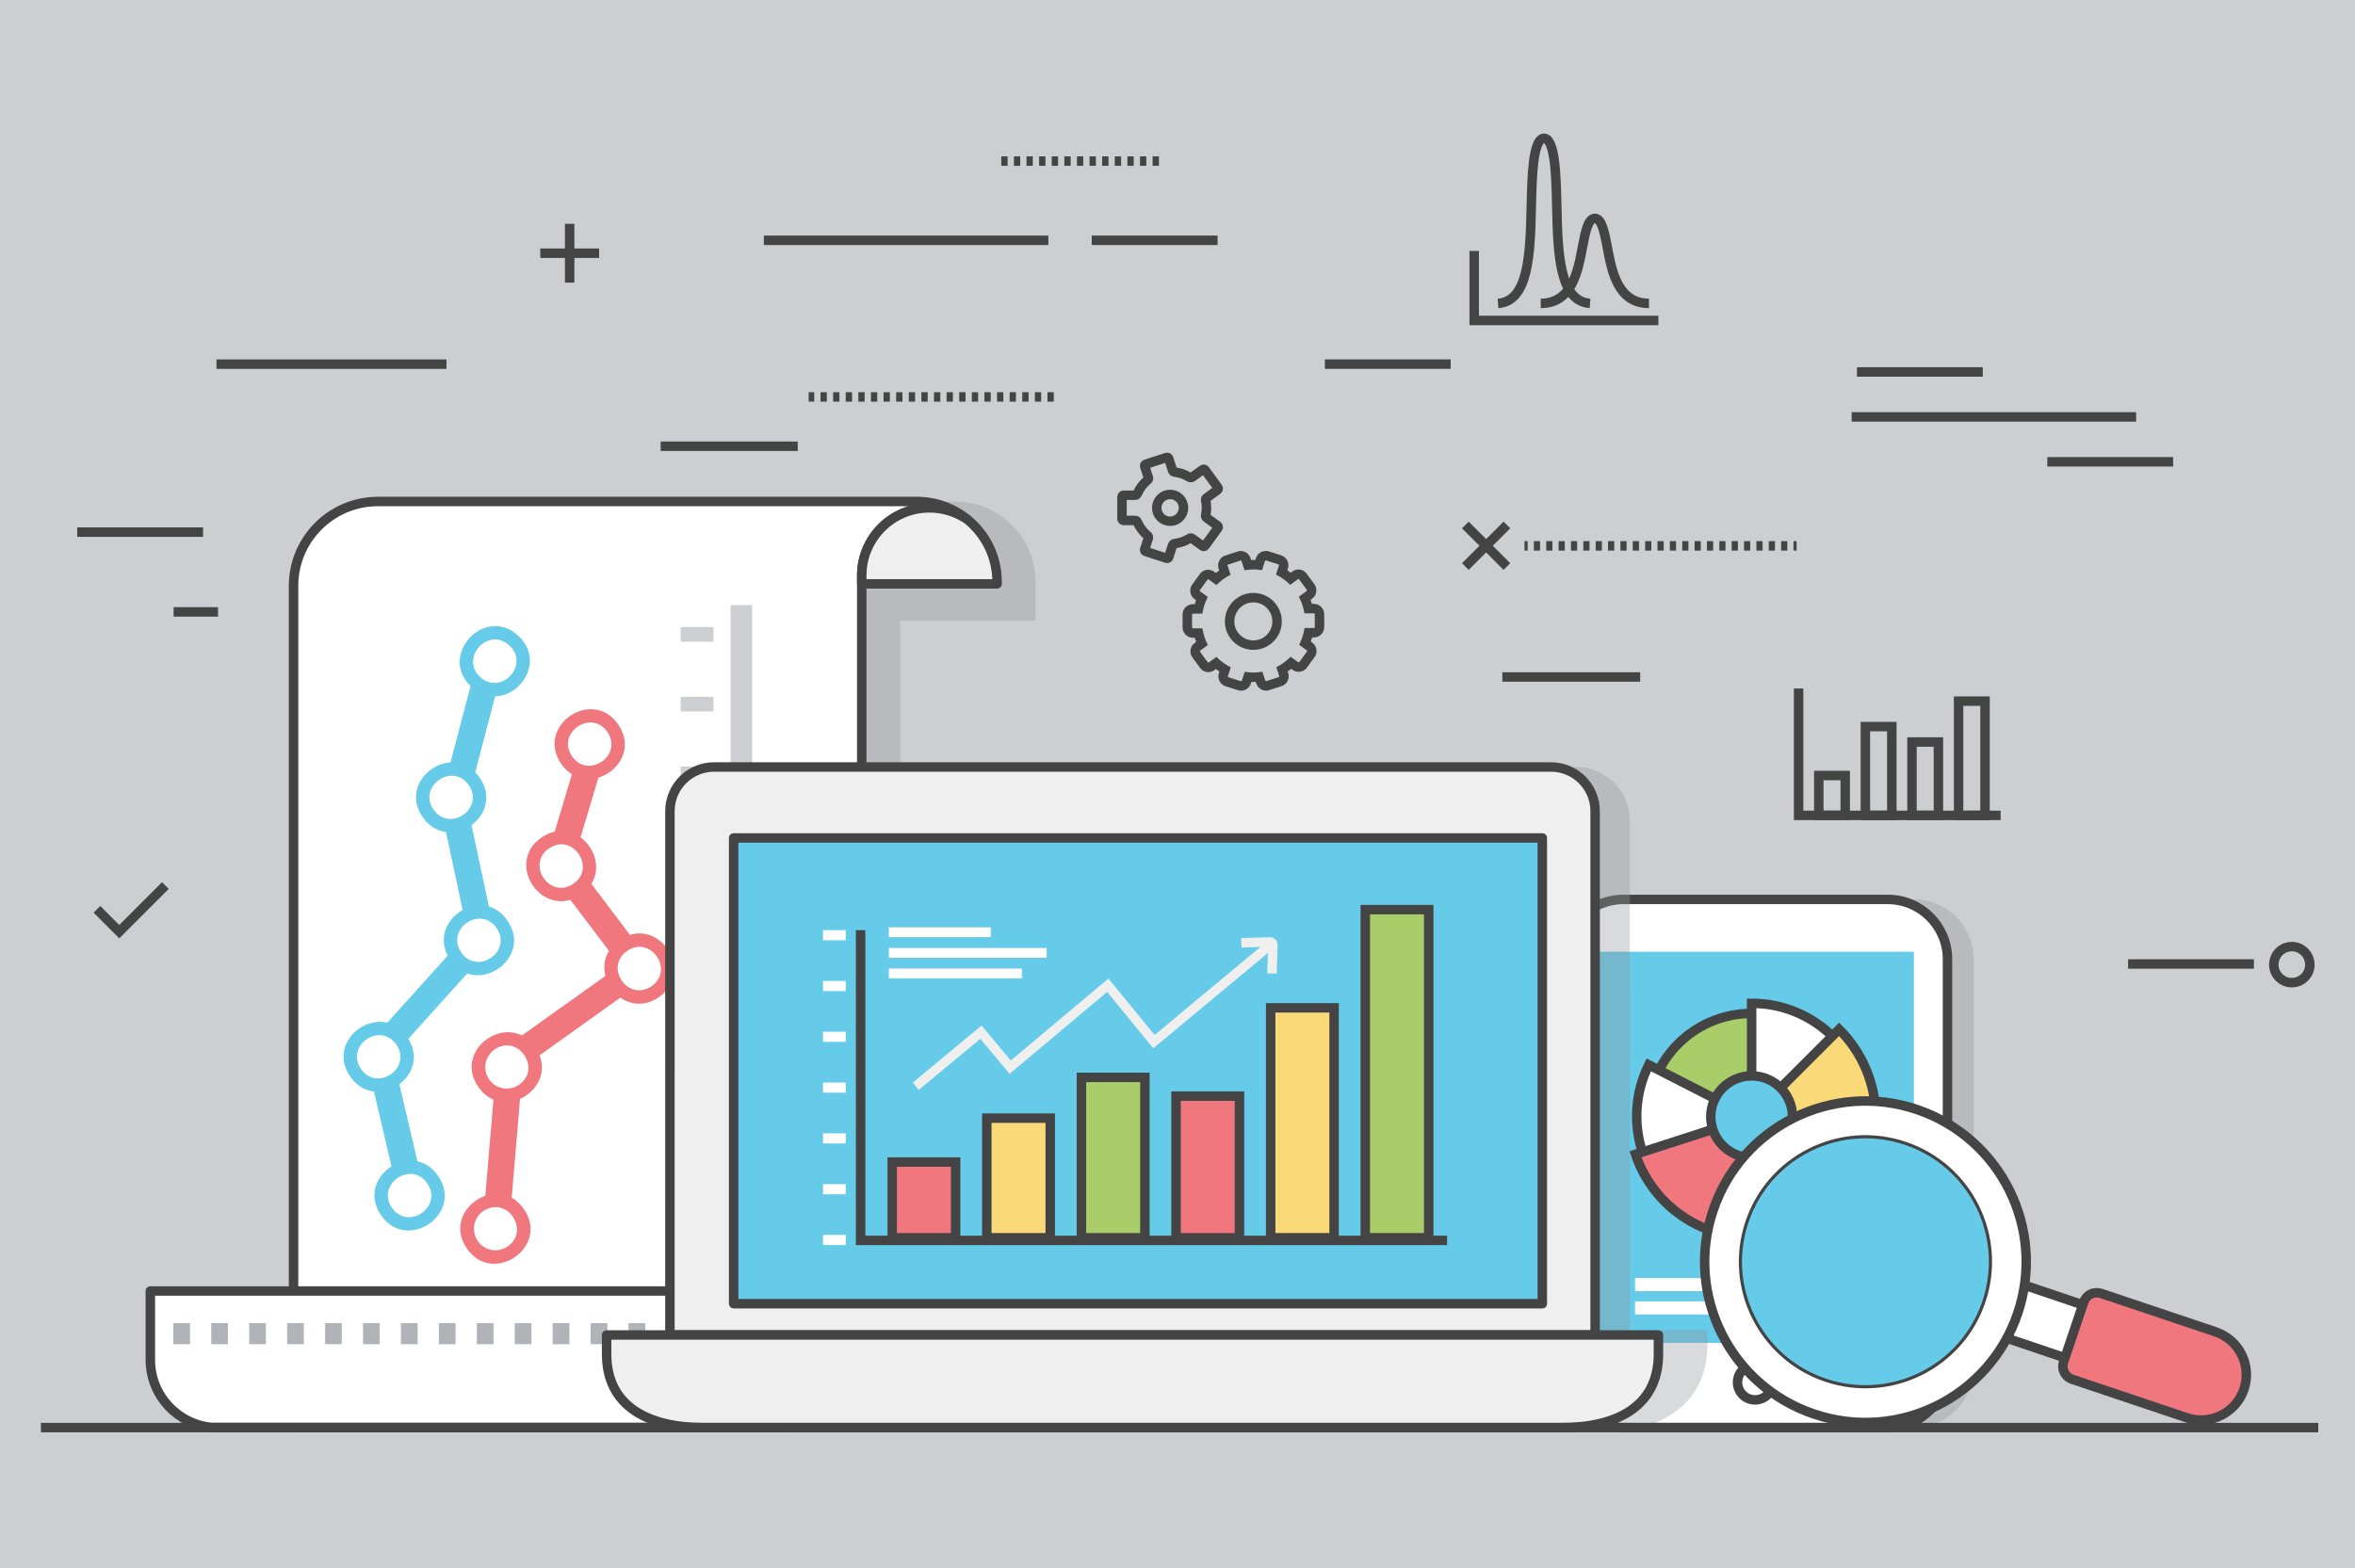 <svg xml:space="preserve" style="max-height: 500px" viewBox="50.721 44.888 747.099 497.649" y="0px" x="0px" xmlns:xlink="http://www.w3.org/1999/xlink" xmlns="http://www.w3.org/2000/svg" version="1.1" width="747.099" height="497.649">
<g id="bg">
	<g>
		<rect height="623.622" width="841.891" style="fill:#CDCED1;" y="-0.001" x="-0.001"/>
	</g>
</g>
<g id="graphics">
	<g>
		<path d="M369.815,209.743c-4.392-3.576-9.995-5.723-16.102-5.723h-17.427h-41.24H182.814&#10;&#9;&#9;&#9;c-14.792,0-26.781,11.989-26.781,26.781v0.971v218.561v4.222h-45.433v21.874c0,11.192,8.566,20.43,19.502,21.425h25.931v0.047&#10;&#9;&#9;&#9;h153.473c0.516,0,1.027-0.018,1.536-0.047h1.794c-0.364,0-0.72-0.036-1.08-0.054c13.736-1.143,24.531-12.644,24.531-26.677&#10;&#9;&#9;&#9;v-20.789c0-9.89,0-208.485,0-208.485h42.935v-12.322C379.222,221.542,375.554,214.422,369.815,209.743z" style="opacity:0.35;fill:#939598;"/>
		<path d="M657.916,330.299h-83.838c-10.44,0-18.935,8.494-18.935,18.933v129.733&#10;&#9;&#9;&#9;c0,10.443,8.494,18.936,18.935,18.936h83.838c10.44,0,18.933-8.492,18.933-18.936V349.231&#10;&#9;&#9;&#9;C676.849,338.793,668.356,330.299,657.916,330.299z" style="opacity:0.35;fill:#939598;"/>
		<g>
			<g>
				<path d="M649.606,330.299&#10;&#9;&#9;&#9;&#9;&#9;c10.439,0,18.933,8.494,18.933,18.933v129.733c0,10.443-8.493,18.936-18.933,18.936h-83.838&#10;&#9;&#9;&#9;&#9;&#9;c-10.44,0-18.935-8.492-18.935-18.936V349.231c0-10.438,8.494-18.933,18.935-18.933H649.606z" style="fill:#FFFFFF;stroke:#444444;stroke-width:3;stroke-linecap:round;stroke-linejoin:round;"/>
				<rect height="124.13" width="100.759" style="fill:#65CBE9;" y="346.904" x="557.118"/>
				<path d="M607.497,477.985&#10;&#9;&#9;&#9;&#9;&#9;c-3.067,0-5.563,2.481-5.563,5.56c0,3.074,2.496,5.568,5.563,5.568c3.08,0,5.566-2.494,5.566-5.568&#10;&#9;&#9;&#9;&#9;&#9;C613.063,480.467,610.577,477.985,607.497,477.985z" style="fill:#FFFFFF;stroke:#444444;stroke-width:3;stroke-linecap:round;stroke-linejoin:round;"/>
			</g>
			<g>
				<path d="M573.425,399.456&#10;&#9;&#9;&#9;&#9;&#9;c0,18.218,14.762,32.982,32.979,32.982c18.214,0,32.979-14.765,32.979-32.982c0-18.212-14.766-32.979-32.979-32.979&#10;&#9;&#9;&#9;&#9;&#9;C588.187,366.478,573.425,381.244,573.425,399.456z" style="fill:#A9CD68;stroke:#444444;stroke-width:3;stroke-miterlimit:10;"/>
				<path d="M606.411,399.456v-36.197&#10;&#9;&#9;&#9;&#9;&#9;c20.091,0,36.402,16.164,36.647,36.197H606.411z" style="fill:#FFFFFF;stroke:#444444;stroke-width:3;stroke-miterlimit:10;"/>
				<path d="M639.388,399.253c0,0.073,0,0.14,0,0.203&#10;&#9;&#9;&#9;&#9;&#9;c0,18.218-14.765,32.982-32.977,32.982c-18.218,0-32.985-14.765-32.985-32.982c0-0.063,0.012-0.13,0.012-0.203H639.388z" style="fill:#36B8D1;stroke:#444444;stroke-width:3;stroke-miterlimit:10;"/>
				<path d="M606.411,399.292l27.761-27.768&#10;&#9;&#9;&#9;&#9;&#9;c15.406,15.411,15.513,40.316,0.341,55.866L606.411,399.292z" style="fill:#FAD978;stroke:#444444;stroke-width:3;stroke-miterlimit:10;"/>
				<path d="M606.394,399.491l-16.488,32.234&#10;&#9;&#9;&#9;&#9;&#9;c-17.885-9.153-25.042-30.976-16.133-48.922L606.394,399.491z" style="fill:#FFFFFF;stroke:#444444;stroke-width:3;stroke-miterlimit:10;"/>
				<path d="M606.442,399.253l11.768,36.44&#10;&#9;&#9;&#9;&#9;&#9;c-20.219,6.529-41.894-4.436-48.648-24.523L606.442,399.253z" style="fill:#F0777E;stroke:#444444;stroke-width:3;stroke-miterlimit:10;"/>
				<path d="M593.446,399.253&#10;&#9;&#9;&#9;&#9;&#9;c0,7.163,5.808,12.966,12.965,12.966c7.16,0,12.958-5.803,12.958-12.966c0-7.152-5.798-12.964-12.958-12.964&#10;&#9;&#9;&#9;&#9;&#9;C599.254,386.289,593.446,392.101,593.446,399.253z" style="fill:#65CBE9;stroke:#444444;stroke-width:3;stroke-miterlimit:10;"/>
			</g>
			<rect height="4.145" width="66.863" style="fill:#FFFFFF;" y="450.448" x="569.412"/>
			<rect height="4.143" width="56.368" style="fill:#FFFFFF;" y="457.855" x="569.412"/>
		</g>
		<path d="M540.837,288.27c-12.873,0-10.899,9.578-10.899,22.449v163.832&#10;&#9;&#9;&#9;c0,12.879,10.475,23.35,23.348,23.35h18.055c12.456-3.492,21.037-11.727,21.037-26.527v-4.438h-24.604l0.003-161.658&#10;&#9;&#9;&#9;c0-9.393-7.615-17.008-17.008-17.008H540.837z" style="opacity:0.35;fill:#939598;"/>
		<g>
			<g>
				<g>
					<path d="M324.103,227.507&#10;&#9;&#9;&#9;&#9;&#9;&#9;c0-11.858,9.609-21.466,21.467-21.466c4.472,0,8.624,1.365,12.062,3.702c-4.392-3.576-9.995-5.723-16.102-5.723h-17.427h-41.24&#10;&#9;&#9;&#9;&#9;&#9;&#9;H170.63c-14.792,0-26.781,11.989-26.781,26.781v0.971v218.561V497.9h153.473c14.79,0,26.781-11.986,26.781-26.778v-20.789&#10;&#9;&#9;&#9;&#9;&#9;&#9;c0-9.89,0-206.933,0-220.167V227.507z" style="fill:#FFFFFF;stroke:#444444;stroke-width:3;stroke-linecap:round;stroke-linejoin:round;"/>
					
						<path d="M324.103,227.507v2.659h42.935v-0.641c0-7.983-3.668-15.104-9.406-19.782c-3.438-2.337-7.59-3.702-12.062-3.702&#10;&#9;&#9;&#9;&#9;&#9;&#9;C333.712,206.041,324.103,215.648,324.103,227.507z" style="fill:#EFEFEF;stroke:#444444;stroke-width:3;stroke-linecap:round;stroke-linejoin:round;stroke-miterlimit:10;"/>
				</g>
			</g>
			<g>
				<rect height="4.648" width="10.434" style="fill:#CDCED1;" y="266.001" x="266.645"/>
				<rect height="4.647" width="10.434" style="fill:#CDCED1;" y="288.139" x="266.645"/>
				<rect height="4.649" width="10.434" style="fill:#CDCED1;" y="310.272" x="266.645"/>
				<rect height="4.649" width="10.434" style="fill:#CDCED1;" y="243.867" x="266.645"/>
				<rect height="4.648" width="10.434" style="fill:#CDCED1;" y="332.407" x="266.645"/>
				<rect height="4.649" width="10.434" style="fill:#CDCED1;" y="354.541" x="266.645"/>
				<rect height="4.648" width="10.434" style="fill:#CDCED1;" y="376.675" x="266.645"/>
				<rect height="4.648" width="10.434" style="fill:#CDCED1;" y="398.809" x="266.645"/>
				<rect height="4.648" width="10.434" style="fill:#CDCED1;" y="398.81" x="266.645"/>
				<rect height="4.648" width="10.434" style="fill:#CDCED1;" y="420.943" x="266.645"/>
				<rect height="4.648" width="10.434" style="fill:#CDCED1;" y="443.076" x="266.645"/>
			</g>
			<g>
				<polygon points="289.335,236.906 282.486,236.906 282.486,475.012 289.335,478.683" style="fill:#CDCED1;"/>
			</g>
			<path d="M279.185,476.43&#10;&#9;&#9;&#9;&#9;v-21.875H98.416v21.874c0,11.192,8.566,20.43,19.502,21.425h182.733C288.792,497.853,279.185,488.285,279.185,476.43z" style="fill:#FFFFFF;stroke:#444444;stroke-width:3;stroke-linecap:round;stroke-linejoin:round;"/>
			<rect height="6.694" width="5.3" style="fill:#B0B3B7;" y="464.745" x="177.914"/>
			<rect height="6.694" width="5.3" style="fill:#B0B3B7;" y="464.745" x="165.879"/>
			<rect height="6.694" width="5.302" style="fill:#B0B3B7;" y="464.745" x="153.843"/>
			<rect height="6.694" width="5.3" style="fill:#B0B3B7;" y="464.745" x="141.809"/>
			<rect height="6.694" width="5.302" style="fill:#B0B3B7;" y="464.745" x="129.773"/>
			<rect height="6.694" width="5.298" style="fill:#B0B3B7;" y="464.745" x="117.739"/>
			<rect height="6.694" width="5.299" style="fill:#B0B3B7;" y="464.745" x="105.703"/>
			<rect height="6.694" width="5.299" style="fill:#B0B3B7;" y="464.745" x="250.125"/>
			<rect height="6.694" width="5.3" style="fill:#B0B3B7;" y="464.745" x="238.09"/>
			<rect height="6.694" width="5.3" style="fill:#B0B3B7;" y="464.745" x="262.16"/>
			<rect height="6.694" width="5.302" style="fill:#B0B3B7;" y="464.745" x="226.054"/>
			<rect height="6.694" width="5.3" style="fill:#B0B3B7;" y="464.745" x="214.02"/>
			<rect height="6.694" width="5.302" style="fill:#B0B3B7;" y="464.745" x="201.983"/>
			<rect height="6.694" width="5.299" style="fill:#B0B3B7;" y="464.745" x="189.95"/>
			<g>
				<g>
					<path d="M200.21,262.779c-10.642-9.88,4.306-26.013,14.968-16.114&#10;&#9;&#9;&#9;&#9;&#9;&#9;C225.831,256.597,210.857,272.651,200.21,262.779z M203.057,259.722c6.532,6.053,15.898-3.809,9.273-9.988&#10;&#9;&#9;&#9;&#9;&#9;&#9;C205.671,243.546,196.518,253.634,203.057,259.722z" style="fill:#65CBE9;"/>
				</g>
				<g>
					<path d="M198.804,441.036c-8.202-12,9.947-24.408,18.151-12.408&#10;&#9;&#9;&#9;&#9;&#9;&#9;C225.154,440.62,207.005,453.029,198.804,441.036z M204.037,429.211c-3.095,2.115-3.889,6.357-1.768,9.458&#10;&#9;&#9;&#9;&#9;&#9;&#9;c2.121,3.103,6.355,3.894,9.45,1.778C219.137,435.374,211.47,424.129,204.037,429.211z" style="fill:#F0777E;"/>
				</g>
				<g>
					<path d="M202.417,389.725c-8.2-11.996,9.948-24.404,18.149-12.408&#10;&#9;&#9;&#9;&#9;&#9;&#9;C228.765,389.307,210.617,401.715,202.417,389.725z M207.649,377.901c-3.102,2.122-3.9,6.36-1.779,9.462&#10;&#9;&#9;&#9;&#9;&#9;&#9;c2.123,3.106,6.358,3.891,9.46,1.77C222.745,384.065,215.084,372.82,207.649,377.901z" style="fill:#F0777E;"/>
				</g>
				<g>
					<path d="M193.575,349.473c-8.197-11.989,9.96-24.403,18.157-12.415&#10;&#9;&#9;&#9;&#9;&#9;&#9;C219.936,349.056,201.779,361.471,193.575,349.473z M197.036,347.105c5.075,7.424,16.317-0.249,11.235-7.68&#10;&#9;&#9;&#9;&#9;&#9;&#9;C203.201,332.009,191.961,339.683,197.036,347.105z" style="fill:#65CBE9;"/>
				</g>
				<g>
					<path d="M161.778,386.448c-8.204-11.999,9.953-24.414,18.155-12.416&#10;&#9;&#9;&#9;&#9;&#9;&#9;C188.132,386.02,169.975,398.435,161.778,386.448z M165.233,384.085c5.073,7.419,16.318-0.262,11.241-7.688&#10;&#9;&#9;&#9;&#9;&#9;&#9;C171.398,368.976,160.152,376.653,165.233,384.085z" style="fill:#65CBE9;"/>
				</g>
				<g>
					<path d="M171.584,430.478c-8.2-11.995,9.952-24.407,18.154-12.415&#10;&#9;&#9;&#9;&#9;&#9;&#9;C197.939,430.057,179.782,442.468,171.584,430.478z M175.046,428.11c5.078,7.426,16.315-0.247,11.234-7.683&#10;&#9;&#9;&#9;&#9;&#9;&#9;C181.203,413.003,169.966,420.677,175.046,428.11z" style="fill:#65CBE9;"/>
				</g>
				<g>
					<path d="M184.771,304.113c-8.196-11.989,9.948-24.397,18.143-12.408&#10;&#9;&#9;&#9;&#9;&#9;&#9;C211.121,303.706,192.976,316.112,184.771,304.113z M188.221,301.754c5.079,7.425,16.32-0.248,11.235-7.684&#10;&#9;&#9;&#9;&#9;&#9;&#9;C194.386,286.654,183.146,294.328,188.221,301.754z" style="fill:#65CBE9;"/>
				</g>
				<g>
					<path d="M259.744,361.321c-11.996,8.204-24.43-9.956-12.422-18.166&#10;&#9;&#9;&#9;&#9;&#9;&#9;C259.311,334.958,271.733,353.124,259.744,361.321z M249.695,346.626c-7.424,5.075,0.233,16.311,7.676,11.226&#10;&#9;&#9;&#9;&#9;&#9;&#9;C264.789,352.778,257.12,341.549,249.695,346.626z" style="fill:#F0777E;"/>
				</g>
				<g>
					<path d="M234.948,328.792c-11.988,8.196-24.396-9.952-12.408-18.149&#10;&#9;&#9;&#9;&#9;&#9;&#9;C234.546,302.435,246.954,320.583,234.948,328.792z M224.9,314.097c-7.417,5.07,0.264,16.318,7.686,11.243&#10;&#9;&#9;&#9;&#9;&#9;&#9;C240.013,320.264,232.343,309.007,224.9,314.097z" style="fill:#F0777E;"/>
				</g>
				<g>
					
						<rect height="8.38" width="33.212" style="fill:#F0777E;" transform="matrix(0.084 -0.997 0.997 0.084 -215.303 584.015)" y="404.891" x="193.307"/>
				</g>
				<g>
					
						<rect height="27.514" width="8.373" style="fill:#65CBE9;" transform="matrix(0.974 -0.228 0.228 0.974 -87.051 50.792)" y="388.207" x="172.004"/>
				</g>
				<g>
					<polygon points="179.679,375.177 173.459,369.56 193.555,347.245 199.792,352.861" style="fill:#65CBE9;"/>
				</g>
				<g>
					
						<rect height="28.706" width="8.38" style="fill:#65CBE9;" transform="matrix(0.978 -0.209 0.209 0.978 -62.61 48.746)" y="305.816" x="194.802"/>
				</g>
				<g>
					
						<rect height="8.378" width="27.895" style="fill:#65CBE9;" transform="matrix(0.254 -0.967 0.967 0.254 -117.148 400.183)" y="271.843" x="186.896"/>
				</g>
				<g>
					<polygon points="244.724,347.708 231.442,330.147 238.14,325.105 251.419,342.661" style="fill:#F0777E;"/>
				</g>
				<g>
					<path d="M228.724,287.224c-8.198-11.991,9.947-24.399,18.147-12.408&#10;&#9;&#9;&#9;&#9;&#9;&#9;C255.075,286.815,236.929,299.221,228.724,287.224z M232.179,284.86c5.074,7.423,16.315-0.249,11.233-7.681&#10;&#9;&#9;&#9;&#9;&#9;&#9;C238.34,269.764,227.101,277.438,232.179,284.86z" style="fill:#F0777E;"/>
				</g>
				<g>
					
						<rect height="8.375" width="21.217" style="fill:#F0777E;" transform="matrix(0.287 -0.958 0.958 0.287 -120.699 437.695)" y="295.768" x="223.164"/>
				</g>
				<g>
					<polygon points="220.876,380.492 215.999,373.671 243.953,353.724 248.814,360.541" style="fill:#F0777E;"/>
				</g>
			</g>
		</g>
		<g>
			<g>
				<g>
					<g>
						<g>
							<g>
								
									<path d="M263.249,302.292c0-7.748,6.277-14.022,14.021-14.022h265.468c7.741,0,14.021,6.274,14.021,14.022l-0.004,166.223H263.244&#10;&#9;&#9;&#9;&#9;&#9;&#9;&#9;&#9;&#9;L263.249,302.292z" style="fill:#EFEFEF;stroke:#444444;stroke-width:3;stroke-linecap:round;stroke-linejoin:round;stroke-miterlimit:10;"/>
								<g>
									
										<path d="M243.164,468.515v6.072c0,16.899,13.699,23.313,30.6,23.313h272.475c16.9,0,30.6-6.414,30.6-23.313v-6.072H243.164z" style="fill:#EFEFEF;stroke:#444444;stroke-width:3;stroke-linecap:round;stroke-linejoin:round;stroke-miterlimit:10;"/>
								</g>
								
									<rect height="147.795" width="256.539" style="fill:#65CBE9;stroke:#444444;stroke-width:3;stroke-linecap:round;stroke-linejoin:round;stroke-miterlimit:10;" y="310.793" x="283.462"/>
							</g>
						</g>
					</g>
				</g>
			</g>
			<g>
				<rect height="3.103" width="32.328" style="fill:#FFFFFF;" y="339.156" x="332.694"/>
				<rect height="3.103" width="50.065" style="fill:#FFFFFF;" y="345.703" x="332.694"/>
				<rect height="3.103" width="42.207" style="fill:#FFFFFF;" y="352.249" x="332.694"/>
				<g>
					<g>
						
							<rect height="24.036" width="20.118" style="fill:#F0777E;stroke:#444444;stroke-width:3;stroke-miterlimit:10;" y="413.631" x="333.763"/>
						
							<rect height="37.965" width="20.119" style="fill:#FAD978;stroke:#444444;stroke-width:3;stroke-miterlimit:10;" y="399.702" x="363.778"/>
						
							<rect height="50.895" width="20.121" style="fill:#A9CD68;stroke:#444444;stroke-width:3;stroke-miterlimit:10;" y="386.772" x="393.795"/>
						
							<rect height="44.956" width="20.119" style="fill:#F0777E;stroke:#444444;stroke-width:3;stroke-miterlimit:10;" y="392.71" x="423.813"/>
						
							<rect height="72.962" width="20.119" style="fill:#FAD978;stroke:#444444;stroke-width:3;stroke-miterlimit:10;" y="364.704" x="453.83"/>
						
							<rect height="104.135" width="20.119" style="fill:#A9CD68;stroke:#444444;stroke-width:3;stroke-miterlimit:10;" y="333.531" x="483.846"/>
						<g>
							<rect height="3.21" width="7.207" style="fill:#FFFFFF;" y="340.043" x="311.821"/>
							<rect height="3.211" width="7.207" style="fill:#FFFFFF;" y="356.164" x="311.821"/>
							<rect height="3.211" width="7.207" style="fill:#FFFFFF;" y="372.286" x="311.821"/>
							<rect height="3.211" width="7.207" style="fill:#FFFFFF;" y="388.408" x="311.821"/>
							<rect height="3.21" width="7.207" style="fill:#FFFFFF;" y="404.529" x="311.821"/>
							<rect height="3.21" width="7.207" style="fill:#FFFFFF;" y="420.649" x="311.821"/>
							<rect height="3.211" width="7.207" style="fill:#FFFFFF;" y="436.77" x="311.821"/>
						</g>
					</g>
					<path d="M341.239,389.578l20.681-17.162l9.267,11.11&#10;&#9;&#9;&#9;&#9;&#9;&#9;l30.964-25.992c0,0,13.473,16.462,14.644,17.893l37.497-31.2" style="fill:none;stroke:#EFEFEF;stroke-width:3;stroke-miterlimit:10;"/>
					<polyline points="323.732,340.05 323.732,438.505 &#10;&#9;&#9;&#9;&#9;&#9;&#9;509.8,438.505" style="fill:none;stroke:#444444;stroke-width:3;stroke-miterlimit:10;"/>
				</g>
			</g>
		</g>
		<g>
			
				<rect height="26.765" width="17.722" style="fill:#FFFFFF;stroke:#444444;stroke-width:3;stroke-miterlimit:10;" transform="matrix(0.32 -0.948 0.948 0.32 35.474 977.624)" y="450.732" x="689.514"/>
			<path d="M658.809,396.952&#10;&#9;&#9;&#9;&#9;c26.689,9.001,41.028,37.933,32.026,64.621c-9.002,26.686-37.933,41.028-64.621,32.027c-26.69-9.003-41.027-37.931-32.027-64.622&#10;&#9;&#9;&#9;&#9;C603.188,402.292,632.121,387.951,658.809,396.952z" style="fill:#FFFFFF;stroke:#444444;stroke-width:3;stroke-miterlimit:10;"/>
			<path d="M655.184,407.697c20.755,7.001,31.906,29.499,24.905,50.252&#10;&#9;&#9;&#9;&#9;c-6.998,20.751-29.497,31.904-50.251,24.904c-20.755-6.999-31.905-29.498-24.904-50.251&#10;&#9;&#9;&#9;&#9;C611.933,411.849,634.433,400.699,655.184,407.697z" style="fill:#65CBE9;stroke:#444444;stroke-miterlimit:10;"/>
			<path d="M753.572,467.505&#10;&#9;&#9;&#9;&#9;c7.522,2.538,11.566,10.695,9.027,18.217c-2.539,7.523-10.694,11.568-18.216,9.03l-36.295-12.189&#10;&#9;&#9;&#9;&#9;c-2.272-0.764-3.491-3.226-2.726-5.5l6.414-19.02c0.767-2.27,3.229-3.49,5.499-2.725L753.572,467.505z" style="fill:#F0777E;stroke:#444444;stroke-width:3;stroke-miterlimit:10;"/>
		</g>
		<g>
			<defs>
				<path d="M649.634,405.855c21.772,3.936,36.231,24.774,32.297,46.544c-3.934,21.767-24.773,36.229-46.543,32.295&#10;&#9;&#9;&#9;&#9;&#9;c-21.772-3.935-36.231-24.773-32.296-46.544C607.027,416.382,627.867,401.923,649.634,405.855z" id="SVGID_1_"/>
			</defs>
			
			<clipPath id="SVGID_00000077292450945744383980000000555608453060627110_">
				
			</clipPath>
			<g style="clip-path:url(#SVGID_00000077292450945744383980000000555608453060627110_);">
				<path d="M606.215,412.101l-6.018-57.184&#10;&#9;&#9;&#9;&#9;&#9;c31.739-3.34,60.195,19.484,63.911,51.092L606.215,412.101z" style="fill:#36B8D1;stroke:#444444;stroke-width:6;stroke-miterlimit:10;"/>
				<path d="M658.277,406.297&#10;&#9;&#9;&#9;&#9;&#9;c0.012,0.116,0.023,0.222,0.033,0.322c3.028,28.78-17.843,54.559-46.613,57.585c-28.78,3.028-54.564-17.841-57.592-46.621&#10;&#9;&#9;&#9;&#9;&#9;c-0.011-0.1-0.004-0.207-0.016-0.323L658.277,406.297z" style="fill:#A9CD68;stroke:#444444;stroke-width:3;stroke-miterlimit:10;"/>
				<path d="M606.188,411.841l39.24-48.481&#10;&#9;&#9;&#9;&#9;&#9;c26.901,21.785,31.209,61.113,9.825,88.199L606.188,411.841z" style="fill:#FAD978;stroke:#444444;stroke-width:3;stroke-miterlimit:10;"/>
				<path d="M606.193,412.159l-20.69,53.664&#10;&#9;&#9;&#9;&#9;&#9;c-29.775-11.488-44.71-44.772-33.62-74.605L606.193,412.159z" style="fill:#F0777E;stroke:#444444;stroke-width:6;stroke-miterlimit:10;"/>
				<path d="M606.229,411.774l24.65,55.609&#10;&#9;&#9;&#9;&#9;&#9;c-30.857,13.676-66.922-0.043-80.93-30.654L606.229,411.774z" style="fill:#F0777E;stroke:#444444;stroke-width:3;stroke-miterlimit:10;"/>
				<path d="M585.698,413.935&#10;&#9;&#9;&#9;&#9;&#9;c1.191,11.315,11.331,19.517,22.638,18.327c11.312-1.19,19.505-11.322,18.315-22.637c-1.19-11.299-11.313-19.516-22.625-18.326&#10;&#9;&#9;&#9;&#9;&#9;C592.719,392.489,584.51,402.634,585.698,413.935z" style="fill:#65CBE9;stroke:#444444;stroke-width:3;stroke-miterlimit:10;"/>
			</g>
			
		</g>
		<line y2="497.9" x2="63.7" y1="497.9" x1="786.166" style="fill:#FFFFFD;stroke:#444444;stroke-width:3;stroke-miterlimit:10;"/>
		
			<line y2="121.14" x2="293.051" y1="121.14" x1="383.292" style="fill:none;stroke:#444444;stroke-width:3;stroke-miterlimit:10;"/>
		
			<line y2="170.844" x2="307.251" y1="170.844" x1="385.022" style="fill:none;stroke:#444444;stroke-width:3;stroke-miterlimit:10;stroke-dasharray:2;"/>
		
			<line y2="121.14" x2="397.064" y1="121.14" x1="436.976" style="fill:none;stroke:#444444;stroke-width:3;stroke-miterlimit:10;"/>
		
			<line y2="350.786" x2="725.836" y1="350.786" x1="765.749" style="fill:none;stroke:#444444;stroke-width:3;stroke-miterlimit:10;"/>
		<polyline points="81.476,333.439 88.553,340.518 &#10;&#9;&#9;&#9;103.18,325.89" style="fill:none;stroke:#444444;stroke-width:3;stroke-miterlimit:10;"/>
		<g>
			
				<line y2="125.24" x2="222.111" y1="125.24" x1="240.773" style="fill:none;stroke:#444444;stroke-width:3;stroke-miterlimit:10;"/>
			
				<line y2="115.908" x2="231.441" y1="134.571" x1="231.441" style="fill:none;stroke:#444444;stroke-width:3;stroke-miterlimit:10;"/>
		</g>
		<g>
			
				<line y2="211.472" x2="515.577" y1="224.669" x1="528.773" style="fill:none;stroke:#444444;stroke-width:3;stroke-miterlimit:10;"/>
			
				<line y2="211.472" x2="528.773" y1="224.669" x1="515.577" style="fill:none;stroke:#444444;stroke-width:3;stroke-miterlimit:10;"/>
		</g>
		
			<line y2="177.178" x2="728.386" y1="177.178" x1="638.146" style="fill:none;stroke:#444444;stroke-width:3;stroke-miterlimit:10;"/>
		
			<line y2="191.439" x2="740.123" y1="191.439" x1="700.21" style="fill:none;stroke:#444444;stroke-width:3;stroke-miterlimit:10;"/>
		
			<line y2="213.744" x2="75.224" y1="213.744" x1="115.137" style="fill:none;stroke:#444444;stroke-width:3;stroke-miterlimit:10;"/>
		
			<line y2="239.058" x2="105.794" y1="239.058" x1="119.888" style="fill:none;stroke:#444444;stroke-width:3;stroke-miterlimit:10;"/>
		
			<line y2="160.442" x2="119.393" y1="160.442" x1="192.366" style="fill:none;stroke:#444444;stroke-width:3;stroke-miterlimit:10;"/>
		<line y2="162.92" x2="679.732" y1="162.92" x1="639.82" style="fill:none;stroke:#444444;stroke-width:3;stroke-miterlimit:10;"/>
		
			<line y2="160.433" x2="510.933" y1="160.433" x1="471.021" style="fill:none;stroke:#444444;stroke-width:3;stroke-miterlimit:10;"/>
		
			<line y2="186.494" x2="303.799" y1="186.494" x1="260.302" style="fill:none;stroke:#444444;stroke-width:3;stroke-miterlimit:10;"/>
		<path d="M783.501,350.998c0,3.153-2.568,5.714-5.724,5.714c-3.154,0-5.714-2.562-5.714-5.714c0-3.162,2.56-5.724,5.714-5.724&#10;&#9;&#9;&#9;C780.933,345.273,783.501,347.835,783.501,350.998z" style="fill:none;stroke:#444444;stroke-width:3;stroke-linecap:round;stroke-linejoin:round;stroke-miterlimit:10;"/>
		<g>
			<g>
				
					<line y2="218.104" x2="619.688" y1="218.104" x1="620.688" style="fill:none;stroke:#444444;stroke-width:3;stroke-miterlimit:10;"/>
				
					<line y2="218.104" x2="536.338" y1="218.104" x1="617.727" style="fill:none;stroke:#444444;stroke-width:3;stroke-miterlimit:10;stroke-dasharray:1.961,1.961;"/>
				
					<line y2="218.104" x2="534.358" y1="218.104" x1="535.358" style="fill:none;stroke:#444444;stroke-width:3;stroke-miterlimit:10;"/>
			</g>
		</g>
		
			<line y2="259.714" x2="527.317" y1="259.714" x1="571.044" style="fill:none;stroke:#444444;stroke-width:3;stroke-miterlimit:10;"/>
		
			<line y2="96.007" x2="367.674" y1="96.007" x1="418.374" style="fill:none;stroke:#444444;stroke-width:3;stroke-miterlimit:10;stroke-dasharray:2;"/>
		
			<rect height="12.646" width="8.384" style="fill:none;stroke:#444444;stroke-width:3;stroke-miterlimit:10;" y="290.981" x="627.711"/>
		
			<rect height="28.174" width="8.385" style="fill:none;stroke:#444444;stroke-width:3;stroke-miterlimit:10;" y="275.454" x="642.496"/>
		
			<rect height="23.283" width="8.385" style="fill:none;stroke:#444444;stroke-width:3;stroke-miterlimit:10;" y="280.345" x="657.281"/>
		
			<rect height="36.248" width="8.383" style="fill:none;stroke:#444444;stroke-width:3;stroke-miterlimit:10;" y="267.38" x="672.067"/>
		<polyline points="685.404,303.628 621.31,303.628 &#10;&#9;&#9;&#9;621.31,263.362" style="fill:none;stroke:#444444;stroke-width:3;stroke-miterlimit:10;"/>
		<g>
			<polyline points="576.822,146.575 518.398,146.575 &#10;&#9;&#9;&#9;&#9;518.398,124.517" style="fill:none;stroke:#444444;stroke-width:3;stroke-miterlimit:10;"/>
			<g>
				<g>
					<path d="M555.152,141.163&#10;&#9;&#9;&#9;&#9;&#9;&#9;c-9.866-0.671-10.221-16.136-10.569-31.092c-0.214-9.382-0.483-21.028-4.032-21.34c-3.548,0.312-3.817,11.957-4.032,21.34&#10;&#9;&#9;&#9;&#9;&#9;&#9;c-0.347,14.956-0.702,30.421-10.569,31.092" style="fill:none;stroke:#444444;stroke-width:3;stroke-miterlimit:10;"/>
				</g>
				<g>
					<path d="M573.849,141.165&#10;&#9;&#9;&#9;&#9;&#9;&#9;c-9.894,0-11.801-10.2-13.195-17.648c-1.039-5.566-1.883-9.241-3.979-9.344c-2.098,0.104-2.941,3.778-3.982,9.344&#10;&#9;&#9;&#9;&#9;&#9;&#9;c-1.391,7.448-3.298,17.648-13.194,17.648" style="fill:none;stroke:#444444;stroke-width:3;stroke-miterlimit:10;"/>
				</g>
			</g>
		</g>
		<g>
			<g>
				<g>
					<path d="M452.327,222.73c0.014,0,0.029,0,0.044,0.001l3.887,1.251c0.097,0.032,0.145,0.102,0.166,0.141&#10;&#9;&#9;&#9;&#9;&#9;&#9;c0.021,0.038,0.049,0.119,0.017,0.216l-0.93,2.89l0.542,0.29c1.292,0.691,2.479,1.544,3.525,2.536l0.445,0.424l2.442-1.787&#10;&#9;&#9;&#9;&#9;&#9;&#9;c0.063-0.046,0.124-0.081,0.188-0.081c0.066,0,0.134,0.038,0.21,0.142l2.409,3.296c0.091,0.127,0.066,0.306-0.061,0.397&#10;&#9;&#9;&#9;&#9;&#9;&#9;l-2.443,1.786l0.271,0.555c0.644,1.32,1.107,2.71,1.377,4.13l0.116,0.602l2.998-0.008c0.154,0,0.283,0.128,0.283,0.283&#10;&#9;&#9;&#9;&#9;&#9;&#9;l0.01,4.084c0.001,0.102-0.05,0.169-0.083,0.2c-0.03,0.032-0.096,0.084-0.2,0.084l-2.983,0.009l-0.108,0.608&#10;&#9;&#9;&#9;&#9;&#9;&#9;c-0.132,0.749-0.311,1.481-0.534,2.172c-0.201,0.627-0.465,1.28-0.801,1.995l-0.261,0.553l2.41,1.741&#10;&#9;&#9;&#9;&#9;&#9;&#9;c0.083,0.061,0.107,0.142,0.114,0.184c0.007,0.044,0.01,0.128-0.05,0.211l-2.391,3.312c-0.077,0.104-0.186,0.116-0.23,0.116&#10;&#9;&#9;&#9;&#9;&#9;&#9;c-0.042,0-0.104-0.01-0.166-0.054l-2.391-1.726l-0.443,0.429c-1.056,1.02-2.247,1.894-3.543,2.598l-0.54,0.293l0.915,2.793&#10;&#9;&#9;&#9;&#9;&#9;&#9;c0.049,0.148-0.032,0.309-0.18,0.358l-3.969,1.287c-0.102,0-0.227-0.06-0.27-0.194l-0.916-2.795l-0.609,0.082&#10;&#9;&#9;&#9;&#9;&#9;&#9;c-0.8,0.109-1.511,0.164-2.225,0.164c-0.691,0-1.385-0.052-2.169-0.156l-0.611-0.082l-0.902,2.805&#10;&#9;&#9;&#9;&#9;&#9;&#9;c-0.045,0.136-0.169,0.197-0.272,0.197l-3.973-1.264c-0.15-0.048-0.233-0.208-0.185-0.357l0.902-2.805l-0.542-0.29&#10;&#9;&#9;&#9;&#9;&#9;&#9;c-1.304-0.7-2.5-1.566-3.554-2.575l-0.446-0.427l-2.387,1.745c-0.062,0.045-0.122,0.081-0.186,0.081&#10;&#9;&#9;&#9;&#9;&#9;&#9;c-0.066,0-0.134-0.038-0.21-0.143l-2.41-3.297c-0.059-0.082-0.058-0.168-0.05-0.212c0.006-0.043,0.029-0.124,0.113-0.184&#10;&#9;&#9;&#9;&#9;&#9;&#9;l2.403-1.757l-0.266-0.553c-0.639-1.327-1.096-2.726-1.36-4.156l-0.111-0.606l-2.984,0.008c-0.155,0-0.283-0.127-0.284-0.282&#10;&#9;&#9;&#9;&#9;&#9;&#9;l-0.009-4.085c-0.001-0.102,0.051-0.169,0.081-0.2c0.031-0.032,0.098-0.083,0.2-0.083l2.998-0.01l0.11-0.602&#10;&#9;&#9;&#9;&#9;&#9;&#9;c0.135-0.736,0.303-1.414,0.516-2.077c0.213-0.66,0.485-1.335,0.834-2.065l0.266-0.555l-2.447-1.768&#10;&#9;&#9;&#9;&#9;&#9;&#9;c-0.126-0.092-0.156-0.27-0.063-0.397l2.391-3.311c0.077-0.106,0.145-0.144,0.211-0.144c0.063,0,0.123,0.035,0.185,0.08&#10;&#9;&#9;&#9;&#9;&#9;&#9;l2.448,1.77l0.444-0.426c1.049-1.004,2.231-1.865,3.512-2.559l0.541-0.293l-0.942-2.877c-0.048-0.149,0.032-0.309,0.18-0.358&#10;&#9;&#9;&#9;&#9;&#9;&#9;l3.972-1.287c0.102,0,0.224,0.061,0.269,0.195l0.947,2.892l0.608-0.083c0.797-0.107,1.502-0.161,2.209-0.161&#10;&#9;&#9;&#9;&#9;&#9;&#9;c0.68,0,1.361,0.05,2.125,0.152l0.61,0.082l0.933-2.9C452.054,222.79,452.162,222.73,452.327,222.73 M448.33,251.107&#10;&#9;&#9;&#9;&#9;&#9;&#9;c4.981,0,9.033-4.051,9.033-9.033c0-4.98-4.052-9.033-9.033-9.033c-4.981,0-9.033,4.053-9.033,9.033&#10;&#9;&#9;&#9;&#9;&#9;&#9;C439.296,247.056,443.349,251.107,448.33,251.107 M452.327,219.73L452.327,219.73L452.327,219.73&#10;&#9;&#9;&#9;&#9;&#9;&#9;c-1.478,0-2.721,0.886-3.167,2.258l-0.195,0.605c-0.208-0.008-0.414-0.011-0.621-0.011c-0.238,0-0.476,0.005-0.718,0.015&#10;&#9;&#9;&#9;&#9;&#9;&#9;l-0.195-0.597c-0.448-1.356-1.701-2.261-3.119-2.261h-0.474l-0.451,0.146l-3.972,1.287c-1.723,0.576-2.659,2.425-2.111,4.13&#10;&#9;&#9;&#9;&#9;&#9;&#9;l0.198,0.605c-0.372,0.252-0.735,0.516-1.088,0.793l-0.499-0.361c-0.6-0.432-1.251-0.649-1.942-0.649&#10;&#9;&#9;&#9;&#9;&#9;&#9;c-1.041,0-2.003,0.504-2.64,1.383l-2.395,3.316c-0.503,0.688-0.719,1.584-0.58,2.443c0.138,0.861,0.603,1.619,1.307,2.133&#10;&#9;&#9;&#9;&#9;&#9;&#9;l0.498,0.36c-0.084,0.228-0.163,0.455-0.236,0.682c-0.065,0.202-0.126,0.405-0.184,0.609l-0.596,0.002&#10;&#9;&#9;&#9;&#9;&#9;&#9;c-0.873,0-1.731,0.363-2.344,0.995c-0.591,0.591-0.94,1.452-0.928,2.332l0.009,4.049c0.017,1.816,1.49,3.275,3.284,3.275&#10;&#9;&#9;&#9;&#9;&#9;&#9;l0.584-0.001c0.127,0.439,0.27,0.875,0.427,1.305l-0.463,0.339c-0.689,0.499-1.166,1.275-1.303,2.125&#10;&#9;&#9;&#9;&#9;&#9;&#9;c-0.139,0.85,0.069,1.737,0.573,2.44l2.427,3.32c0.629,0.868,1.591,1.372,2.632,1.372c0.704,0,1.365-0.224,1.964-0.664&#10;&#9;&#9;&#9;&#9;&#9;&#9;l0.43-0.314c0.366,0.285,0.742,0.558,1.129,0.817l-0.166,0.515c-0.269,0.835-0.196,1.726,0.207,2.508&#10;&#9;&#9;&#9;&#9;&#9;&#9;c0.403,0.782,1.086,1.36,1.925,1.626l3.972,1.264l0.444,0.141h0.466c1.421,0,2.676-0.908,3.121-2.258l0.167-0.519&#10;&#9;&#9;&#9;&#9;&#9;&#9;c0.223,0.009,0.445,0.013,0.666,0.013c0.244,0,0.488-0.005,0.736-0.016l0.163,0.498c0.444,1.353,1.698,2.26,3.121,2.26h0.474&#10;&#9;&#9;&#9;&#9;&#9;&#9;l0.451-0.146l3.969-1.287c0.848-0.28,1.525-0.863,1.919-1.649c0.395-0.785,0.459-1.676,0.182-2.509l-0.162-0.495&#10;&#9;&#9;&#9;&#9;&#9;&#9;c0.386-0.262,0.762-0.538,1.128-0.827l0.434,0.313c0.574,0.41,1.234,0.621,1.922,0.621c1.038,0,2.026-0.499,2.643-1.334&#10;&#9;&#9;&#9;&#9;&#9;&#9;l2.41-3.338c0.51-0.705,0.721-1.605,0.576-2.465c-0.133-0.837-0.598-1.595-1.306-2.111l-0.467-0.338&#10;&#9;&#9;&#9;&#9;&#9;&#9;c0.075-0.206,0.145-0.409,0.209-0.611c0.074-0.23,0.145-0.465,0.211-0.703l0.566-0.002c0.863,0,1.704-0.35,2.314-0.964&#10;&#9;&#9;&#9;&#9;&#9;&#9;c0.62-0.618,0.969-1.468,0.96-2.348l-0.01-4.063c-0.006-1.807-1.478-3.276-3.283-3.276l-0.612,0.002&#10;&#9;&#9;&#9;&#9;&#9;&#9;c-0.127-0.432-0.27-0.86-0.428-1.284l0.493-0.361c1.45-1.048,1.781-3.103,0.726-4.57l-2.423-3.315&#10;&#9;&#9;&#9;&#9;&#9;&#9;c-0.642-0.874-1.6-1.372-2.632-1.372c-0.69,0-1.342,0.217-1.937,0.643l-0.524,0.383c-0.353-0.273-0.717-0.535-1.089-0.783&#10;&#9;&#9;&#9;&#9;&#9;&#9;l0.192-0.596c0.275-0.823,0.194-1.766-0.232-2.557c-0.387-0.737-1.059-1.304-1.877-1.571l-3.898-1.255l-0.362-0.116&#10;&#9;&#9;&#9;&#9;&#9;&#9;l-0.379-0.023l-0.089-0.005L452.327,219.73L452.327,219.73L452.327,219.73z M448.33,248.107c-3.327,0-6.033-2.706-6.033-6.033&#10;&#9;&#9;&#9;&#9;&#9;&#9;c0-3.327,2.707-6.033,6.033-6.033c3.327,0,6.033,2.706,6.033,6.033C454.363,245.401,451.656,248.107,448.33,248.107&#10;&#9;&#9;&#9;&#9;&#9;&#9;L448.33,248.107z" style="fill:#444444;"/>
				</g>
			</g>
			<g>
				<g>
					<path d="M433.495,209.19&#10;&#9;&#9;&#9;&#9;&#9;&#9;c-0.252-0.183-0.348-0.508-0.282-0.812c0.161-0.755,0.252-1.535,0.252-2.337c0-0.803-0.091-1.583-0.252-2.337&#10;&#9;&#9;&#9;&#9;&#9;&#9;c-0.065-0.304,0.03-0.629,0.282-0.813l3.498-2.541c0.223-0.163,0.272-0.475,0.11-0.698l-4.114-5.664&#10;&#9;&#9;&#9;&#9;&#9;&#9;c-0.162-0.223-0.476-0.273-0.698-0.11l-3.377,2.453c-0.256,0.186-0.602,0.156-0.87-0.01c-1.383-0.856-2.963-1.42-4.655-1.62&#10;&#9;&#9;&#9;&#9;&#9;&#9;c-0.309-0.037-0.587-0.23-0.683-0.526l-1.24-3.814c-0.085-0.263-0.367-0.406-0.63-0.321l-6.657,2.163&#10;&#9;&#9;&#9;&#9;&#9;&#9;c-0.263,0.085-0.406,0.367-0.321,0.63l1.169,3.597c0.084,0.258,0.046,0.554-0.165,0.725c-1.429,1.154-2.57,2.643-3.31,4.35&#10;&#9;&#9;&#9;&#9;&#9;&#9;c-0.129,0.297-0.393,0.537-0.717,0.537h-3.667c-0.276,0-0.5,0.224-0.5,0.5v7c0,0.276,0.224,0.5,0.5,0.5h3.667&#10;&#9;&#9;&#9;&#9;&#9;&#9;c0.274,0,0.546,0.13,0.651,0.383c0.715,1.72,1.837,3.225,3.247,4.399c0.246,0.205,0.392,0.525,0.293,0.829l-1.169,3.597&#10;&#9;&#9;&#9;&#9;&#9;&#9;c-0.085,0.263,0.059,0.545,0.321,0.63l6.657,2.164c0.263,0.085,0.545-0.059,0.63-0.321l1.24-3.814&#10;&#9;&#9;&#9;&#9;&#9;&#9;c0.101-0.312,0.411-0.492,0.737-0.532c1.689-0.208,3.266-0.779,4.645-1.641c0.255-0.159,0.583-0.16,0.826,0.017l3.377,2.453&#10;&#9;&#9;&#9;&#9;&#9;&#9;c0.223,0.163,0.536,0.113,0.698-0.11l4.115-5.664c0.162-0.223,0.112-0.536-0.11-0.698L433.495,209.19z" style="fill:none;stroke:#444444;stroke-width:3;stroke-miterlimit:10;"/>
				</g>
				<circle r="4.25" cy="206.041" cx="421.934" style="fill:none;stroke:#444444;stroke-width:3;stroke-miterlimit:10;"/>
			</g>
		</g>
	</g>
	<path d="M454.24,353.807l0.297-9.081&#10;&#9;&#9;c0-0.003-0.001-0.009-0.001-0.012c0.015-0.443-0.348-0.947-0.927-0.931c-0.005,0-0.01-0.001-0.016-0.001l-9.081,0.297" style="fill:none;stroke:#EFEFEF;stroke-width:3;stroke-miterlimit:10;"/>
</g>
<g id="txt">
	<g>
		<g>
			<path d="M339.866,580.823l-3.587-9.167h-11.552l-3.548,9.167h-3.391l11.394-28.938h2.819l11.335,28.938&#10;&#9;&#9;&#9;&#9;H339.866z M335.234,568.641l-3.351-8.93c-0.434-1.13-0.881-2.517-1.341-4.159c-0.289,1.261-0.703,2.648-1.242,4.159l-3.391,8.93&#10;&#9;&#9;&#9;&#9;H335.234z" style="fill:#444444;"/>
			<path d="M369.81,580.823h-3.824l-15.751-24.188h-0.158c0.21,2.838,0.315,5.441,0.315,7.806v16.381h-3.095&#10;&#9;&#9;&#9;&#9;v-28.82h3.785l15.711,24.089h0.158c-0.026-0.355-0.085-1.495-0.177-3.42c-0.092-1.925-0.125-3.302-0.099-4.13v-16.539h3.134&#10;&#9;&#9;&#9;&#9;V580.823z" style="fill:#444444;"/>
			<path d="M395.851,580.823l-3.587-9.167h-11.552l-3.548,9.167h-3.391l11.394-28.938h2.819l11.335,28.938&#10;&#9;&#9;&#9;&#9;H395.851z M391.218,568.641l-3.351-8.93c-0.434-1.13-0.881-2.517-1.341-4.159c-0.289,1.261-0.703,2.648-1.242,4.159l-3.391,8.93&#10;&#9;&#9;&#9;&#9;H391.218z" style="fill:#444444;"/>
			<path d="M403.282,580.823v-28.82h3.351v25.784h12.715v3.036H403.282z" style="fill:#444444;"/>
			<path d="M431.57,566.413l7.688-14.41h3.627l-9.62,17.643v11.177h-3.391v-11.019l-9.6-17.8h3.666&#10;&#9;&#9;&#9;&#9;L431.57,566.413z" style="fill:#444444;"/>
			<path d="M455.718,580.823h-3.351V554.98h-9.127v-2.977h21.605v2.977h-9.127V580.823z" style="fill:#444444;"/>
			<path d="M469.182,580.823v-28.82h3.351v28.82H469.182z" style="fill:#444444;"/>
			<path d="M492.778,554.585c-3.167,0-5.667,1.055-7.5,3.164c-1.834,2.109-2.75,4.997-2.75,8.664&#10;&#9;&#9;&#9;&#9;c0,3.772,0.884,6.686,2.651,8.743c1.768,2.057,4.288,3.085,7.56,3.085c2.011,0,4.304-0.361,6.879-1.084v2.937&#10;&#9;&#9;&#9;&#9;c-1.998,0.749-4.462,1.123-7.392,1.123c-4.245,0-7.521-1.288-9.827-3.863c-2.307-2.576-3.46-6.236-3.46-10.98&#10;&#9;&#9;&#9;&#9;c0-2.97,0.555-5.572,1.666-7.807c1.11-2.234,2.713-3.955,4.81-5.165c2.096-1.209,4.564-1.813,7.402-1.813&#10;&#9;&#9;&#9;&#9;c3.022,0,5.664,0.552,7.925,1.656l-1.419,2.878C497.141,555.098,494.96,554.585,492.778,554.585z" style="fill:#444444;"/>
			<path d="M522.169,573.155c0,2.537-0.92,4.515-2.76,5.934c-1.84,1.419-4.337,2.129-7.491,2.129&#10;&#9;&#9;&#9;&#9;c-3.417,0-6.045-0.44-7.885-1.32v-3.233c1.183,0.499,2.471,0.893,3.864,1.183c1.393,0.289,2.773,0.434,4.14,0.434&#10;&#9;&#9;&#9;&#9;c2.234,0,3.916-0.424,5.046-1.271c1.13-0.848,1.695-2.027,1.695-3.539c0-0.999-0.2-1.816-0.601-2.454&#10;&#9;&#9;&#9;&#9;c-0.401-0.637-1.071-1.225-2.011-1.764c-0.94-0.539-2.369-1.15-4.288-1.833c-2.681-0.959-4.596-2.096-5.746-3.41&#10;&#9;&#9;&#9;&#9;c-1.15-1.314-1.725-3.029-1.725-5.145c0-2.221,0.835-3.988,2.504-5.303c1.668-1.314,3.876-1.971,6.623-1.971&#10;&#9;&#9;&#9;&#9;c2.865,0,5.5,0.526,7.905,1.577l-1.045,2.917c-2.379-0.999-4.692-1.499-6.939-1.499c-1.774,0-3.161,0.381-4.159,1.144&#10;&#9;&#9;&#9;&#9;c-0.999,0.762-1.499,1.82-1.499,3.174c0,0.999,0.184,1.817,0.552,2.454c0.368,0.638,0.989,1.222,1.863,1.754&#10;&#9;&#9;&#9;&#9;c0.874,0.532,2.211,1.121,4.012,1.764c3.022,1.078,5.102,2.234,6.239,3.47C521.601,569.581,522.169,571.184,522.169,573.155z" style="fill:#444444;"/>
		</g>
	</g>
</g>
</svg>